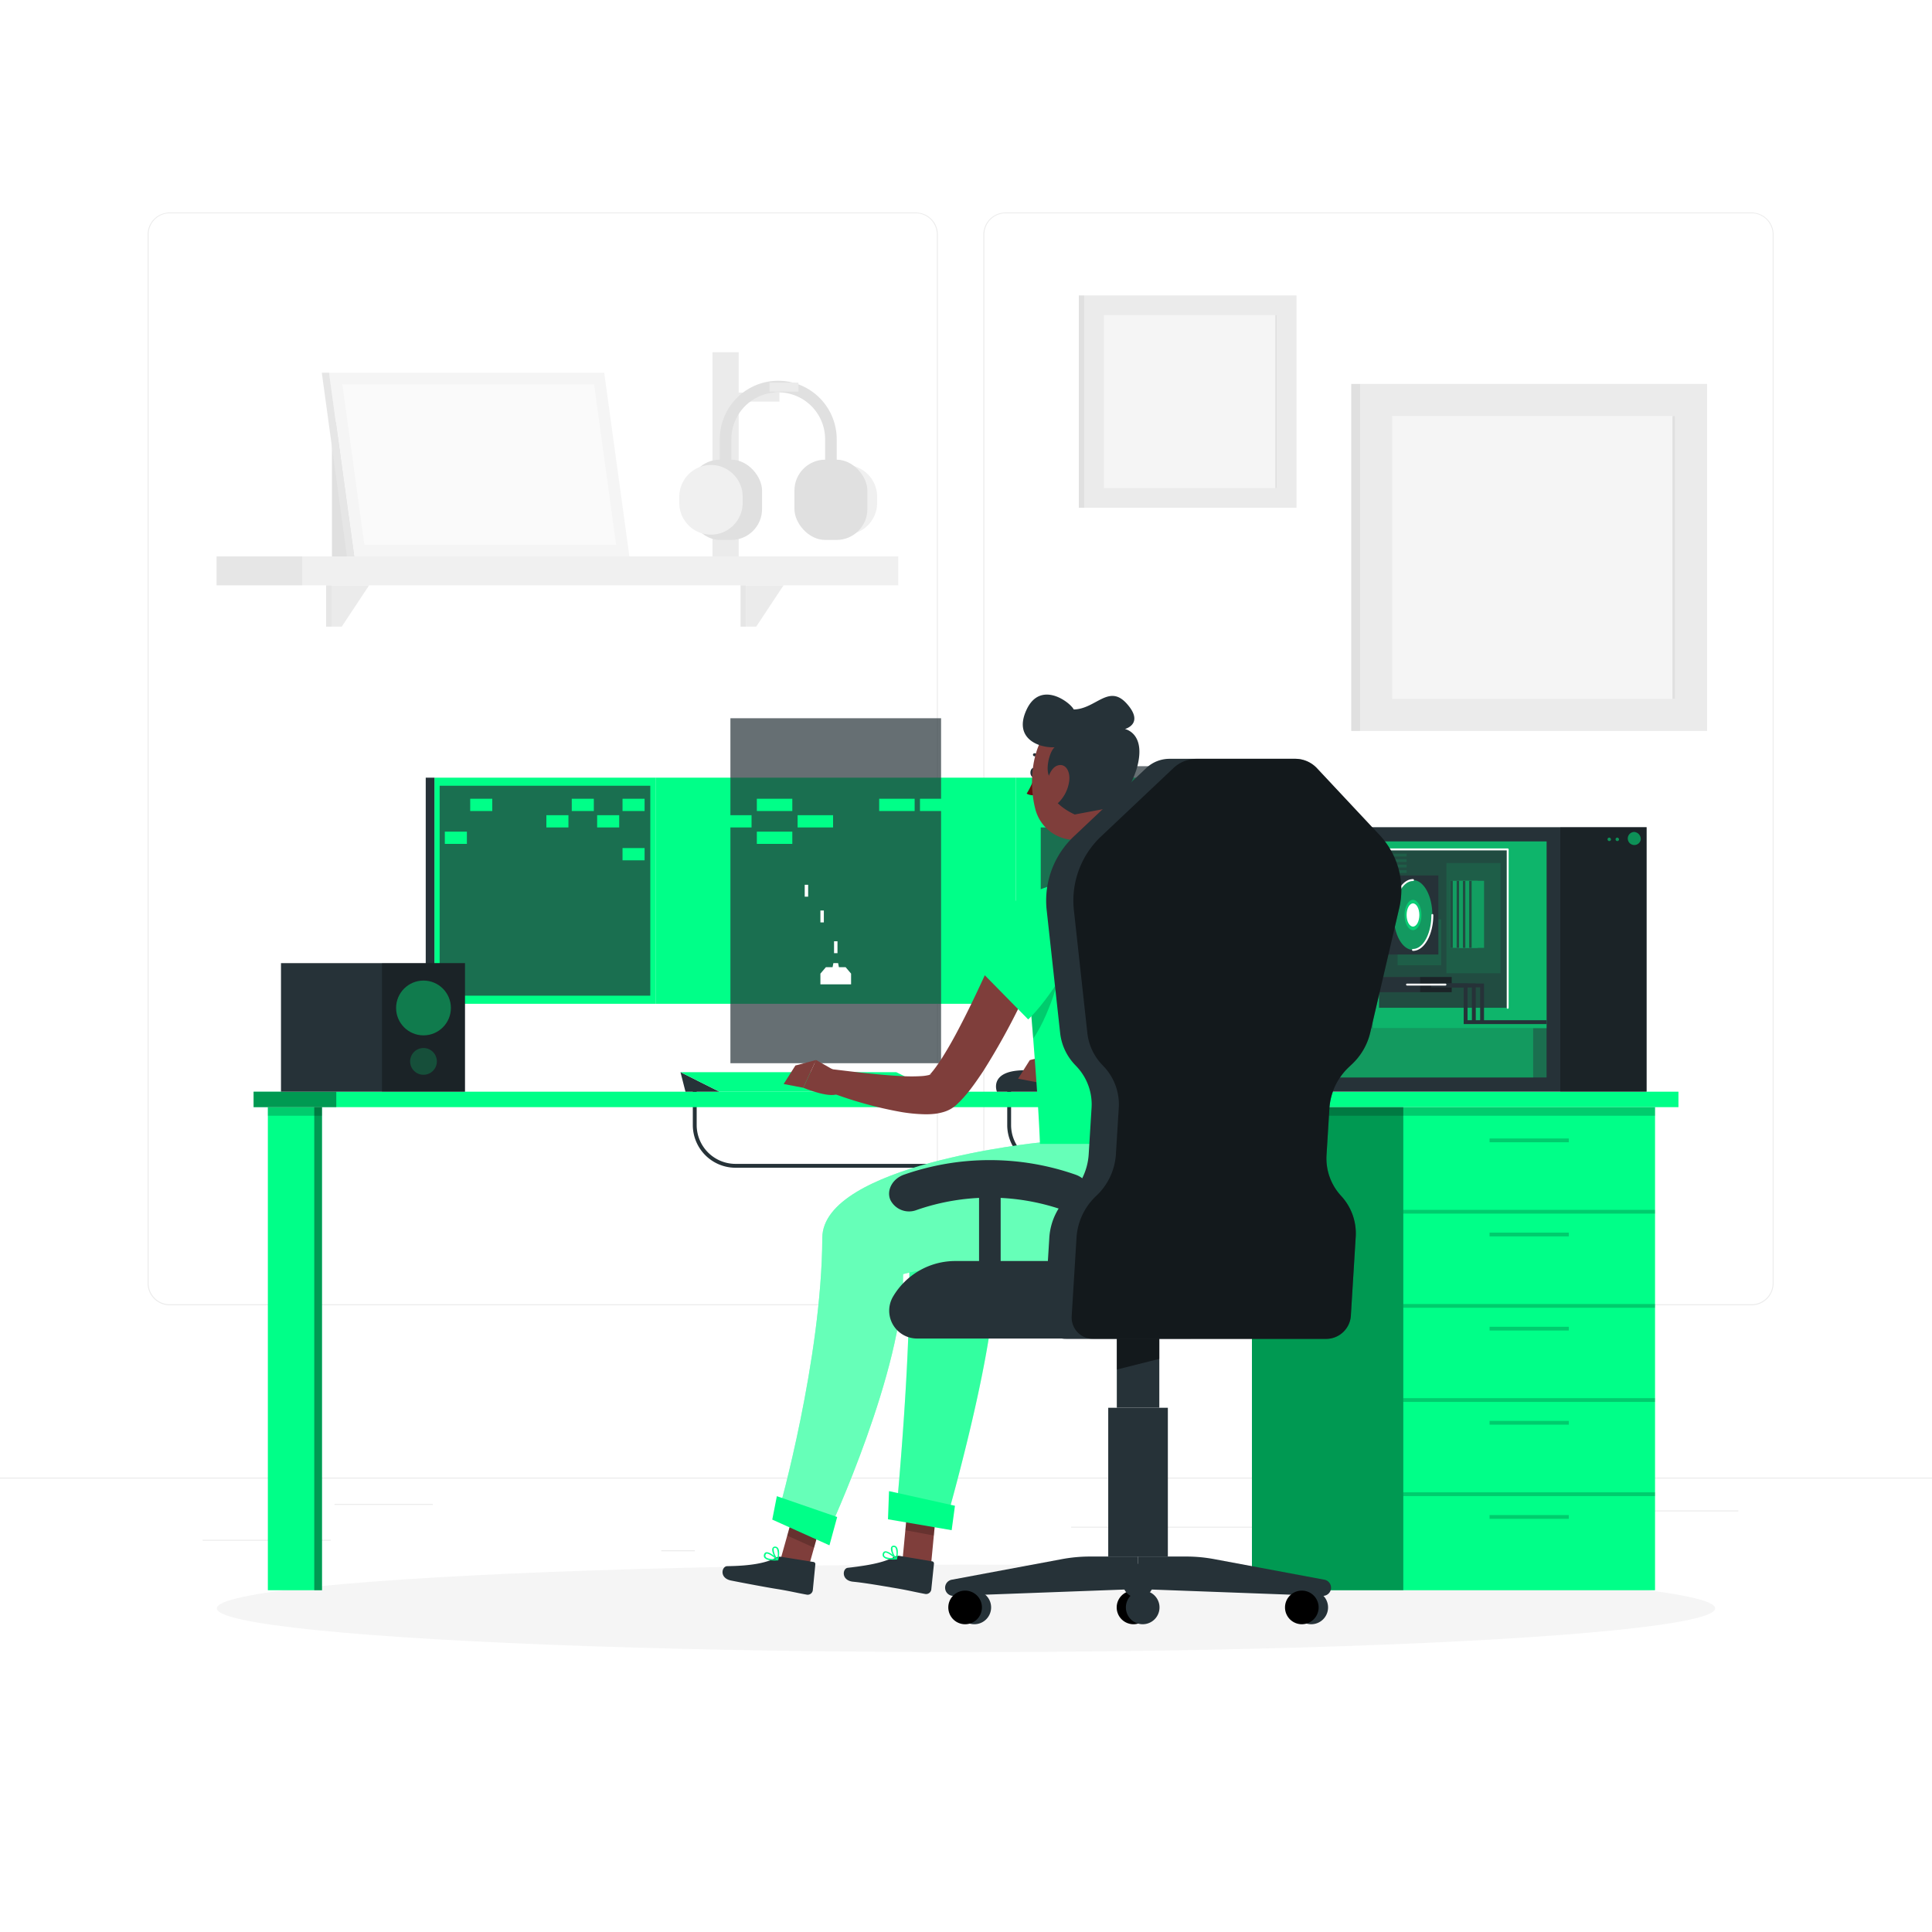 <svg class="animated" id="freepik_stories-gaming" xmlns="http://www.w3.org/2000/svg" viewBox="0 0 500 500" version="1.1" xmlns:xlink="http://www.w3.org/1999/xlink" xmlns:svgjs="http://svgjs.com/svgjs"><style>svg#freepik_stories-gaming:not(.animated) .animable {opacity: 0;}svg#freepik_stories-gaming.animated #freepik--background-complete--inject-75 {animation: 1s 1 forwards cubic-bezier(.36,-0.01,.5,1.38) fadeIn;animation-delay: 0s;}svg#freepik_stories-gaming.animated #freepik--Desk--inject-75 {animation: 1s 1 forwards cubic-bezier(.36,-0.01,.5,1.38) slideUp;animation-delay: 0s;}svg#freepik_stories-gaming.animated #freepik--Character--inject-75 {animation: 1s 1 forwards cubic-bezier(.36,-0.01,.5,1.38) slideUp;animation-delay: 0s;}            @keyframes fadeIn {                0% {                    opacity: 0;                }                100% {                    opacity: 1;                }            }                    @keyframes slideUp {                0% {                    opacity: 0;                    transform: translateY(30px);                }                100% {                    opacity: 1;                    transform: inherit;                }            }        </style><g id="freepik--background-complete--inject-75" style="transform-origin: 250px 228.23px 0px;" class="animable"><rect y="382.4" width="500" height="0.25" style="fill: rgb(235, 235, 235); transform-origin: 250px 382.525px 0px;" id="elqmkjrgfrk5" class="animable"></rect><rect x="52.46" y="398.49" width="33.12" height="0.25" style="fill: rgb(235, 235, 235); transform-origin: 69.02px 398.615px 0px;" id="eltliyyc1sopc" class="animable"></rect><rect x="171.14" y="401.21" width="8.69" height="0.25" style="fill: rgb(235, 235, 235); transform-origin: 175.485px 401.335px 0px;" id="el1xm3v16gi6c" class="animable"></rect><rect x="86.58" y="389.21" width="25.42" height="0.25" style="fill: rgb(235, 235, 235); transform-origin: 99.29px 389.335px 0px;" id="eliipn1jonxal" class="animable"></rect><rect x="422" y="390.89" width="27.9" height="0.25" style="fill: rgb(235, 235, 235); transform-origin: 435.95px 391.015px 0px;" id="elwq544ggll8" class="animable"></rect><rect x="391.47" y="390.89" width="21.63" height="0.25" style="fill: rgb(235, 235, 235); transform-origin: 402.285px 391.015px 0px;" id="elvidlahdofx" class="animable"></rect><rect x="277.21" y="395.11" width="51.45" height="0.25" style="fill: rgb(235, 235, 235); transform-origin: 302.935px 395.235px 0px;" id="elyx8aop81ufg" class="animable"></rect><path d="M237,337.8H43.91a5.71,5.71,0,0,1-5.7-5.71V60.66A5.71,5.71,0,0,1,43.91,55H237a5.71,5.71,0,0,1,5.71,5.71V332.09A5.71,5.71,0,0,1,237,337.8ZM43.91,55.2a5.46,5.46,0,0,0-5.45,5.46V332.09a5.46,5.46,0,0,0,5.45,5.46H237a5.47,5.47,0,0,0,5.46-5.46V60.66A5.47,5.47,0,0,0,237,55.2Z" style="fill: rgb(235, 235, 235); transform-origin: 140.46px 196.4px 0px;" id="elekjq62o2rhg" class="animable"></path><path d="M453.31,337.8H260.21a5.72,5.72,0,0,1-5.71-5.71V60.66A5.72,5.72,0,0,1,260.21,55h193.1A5.71,5.71,0,0,1,459,60.66V332.09A5.71,5.71,0,0,1,453.31,337.8ZM260.21,55.2a5.47,5.47,0,0,0-5.46,5.46V332.09a5.47,5.47,0,0,0,5.46,5.46h193.1a5.47,5.47,0,0,0,5.46-5.46V60.66a5.47,5.47,0,0,0-5.46-5.46Z" style="fill: rgb(235, 235, 235); transform-origin: 356.75px 196.4px 0px;" id="elpuc7h5obzz" class="animable"></path><rect x="351.99" y="99.36" width="89.81" height="89.81" style="fill: rgb(235, 235, 235); transform-origin: 396.895px 144.265px 0px;" id="el54hn96784cd" class="animable"></rect><g id="ela70h5p6luz"><rect x="349.7" y="99.36" width="2.29" height="89.81" style="fill: rgb(224, 224, 224); transform-origin: 350.845px 144.265px 0px; transform: rotate(180deg);" class="animable"></rect></g><rect x="360.29" y="107.66" width="73.21" height="73.21" style="fill: rgb(245, 245, 245); transform-origin: 396.895px 144.265px 0px;" id="elrdo2uob9thl" class="animable"></rect><rect x="432.83" y="107.66" width="0.67" height="73.21" style="fill: rgb(224, 224, 224); transform-origin: 433.165px 144.265px 0px;" id="elk40lxauyoh8" class="animable"></rect><g id="el3eoe7xtny6b"><rect x="78.3" y="144" width="154.16" height="7.48" style="fill: rgb(240, 240, 240); transform-origin: 155.38px 147.74px 0px; transform: rotate(180deg);" class="animable"></rect></g><rect x="56.05" y="144" width="22.24" height="7.48" style="fill: rgb(230, 230, 230); transform-origin: 67.17px 147.74px 0px;" id="eljy42mbo1etc" class="animable"></rect><polygon points="85.8 151.49 95.52 151.49 88.44 162.18 85.8 162.18 85.8 151.49" style="fill: rgb(235, 235, 235); transform-origin: 90.66px 156.835px 0px;" id="elynujmuquux" class="animable"></polygon><rect x="84.4" y="151.49" width="1.4" height="10.69" style="fill: rgb(230, 230, 230); transform-origin: 85.1px 156.835px 0px;" id="el44xr4urwpxi" class="animable"></rect><polygon points="193.06 151.49 202.78 151.49 195.7 162.18 193.06 162.18 193.06 151.49" style="fill: rgb(235, 235, 235); transform-origin: 197.92px 156.835px 0px;" id="el8fr2rjt775n" class="animable"></polygon><rect x="191.66" y="151.49" width="1.4" height="10.69" style="fill: rgb(230, 230, 230); transform-origin: 192.36px 156.835px 0px;" id="el9frp9820u37" class="animable"></rect><rect x="85.91" y="109.26" width="12.5" height="34.74" style="fill: rgb(224, 224, 224); transform-origin: 92.16px 126.63px 0px;" id="elq2fbhpove3k" class="animable"></rect><polygon points="91.68 144 162.89 144 156.37 96.45 85.16 96.45 91.68 144" style="fill: rgb(245, 245, 245); transform-origin: 124.025px 120.225px 0px;" id="elhem4ir6bp3j" class="animable"></polygon><polygon points="94.3 141 88.6 99.45 153.75 99.45 159.45 141 94.3 141" style="fill: rgb(250, 250, 250); transform-origin: 124.025px 120.225px 0px;" id="elwsa3w6g1qxo" class="animable"></polygon><polygon points="91.68 144 89.79 144 83.28 96.45 85.16 96.45 91.68 144" style="fill: rgb(230, 230, 230); transform-origin: 87.48px 120.225px 0px;" id="elicdwejtg6o8" class="animable"></polygon><rect x="184.39" y="91.15" width="6.78" height="52.85" style="fill: rgb(235, 235, 235); transform-origin: 187.78px 117.575px 0px;" id="eltfpxqjre0s" class="animable"></rect><rect x="187.78" y="101.6" width="13.94" height="2.33" style="fill: rgb(235, 235, 235); transform-origin: 194.75px 102.765px 0px;" id="elspa3mq5l0v8" class="animable"></rect><rect x="178.34" y="118.96" width="18.88" height="20.78" rx="7.99" style="fill: rgb(224, 224, 224); transform-origin: 187.78px 129.35px 0px;" id="elf00l98vgqvg" class="animable"></rect><path d="M184,138.37h0a8.22,8.22,0,0,1-8.2-8.19v-1.65a8.22,8.22,0,0,1,8.2-8.2h0a8.22,8.22,0,0,1,8.2,8.2v1.65A8.22,8.22,0,0,1,184,138.37Z" style="fill: rgb(240, 240, 240); transform-origin: 184px 129.35px 0px;" id="elvvixae277p" class="animable"></path><path d="M218.8,138.37h0a8.22,8.22,0,0,0,8.2-8.19v-1.65a8.22,8.22,0,0,0-8.2-8.2h0a8.22,8.22,0,0,0-8.19,8.2v1.65A8.21,8.21,0,0,0,218.8,138.37Z" style="fill: rgb(240, 240, 240); transform-origin: 218.805px 129.35px 0px;" id="el06tt3ukknhzw" class="animable"></path><g id="elkk0068a9r8a"><rect x="205.6" y="118.96" width="18.88" height="20.78" rx="7.99" style="fill: rgb(224, 224, 224); transform-origin: 215.04px 129.35px 0px; transform: rotate(180deg);" class="animable"></rect></g><path d="M216.54,120.48h-3v-6.81a12.13,12.13,0,1,0-24.26,0v6.81h-3v-6.81a15.13,15.13,0,1,1,30.26,0Z" style="fill: rgb(224, 224, 224); transform-origin: 201.41px 109.505px 0px;" id="el6zfre6lsdfa" class="animable"></path><g id="el51aevhj55q4"><rect x="199.15" y="99.02" width="7.48" height="2.33" style="fill: rgb(235, 235, 235); transform-origin: 202.89px 100.185px 0px; transform: rotate(90deg);" class="animable"></rect></g><rect x="280.6" y="76.46" width="54.94" height="54.94" style="fill: rgb(235, 235, 235); transform-origin: 308.07px 103.93px 0px;" id="elm8r2xe58bq" class="animable"></rect><g id="elcg1l7byotll"><rect x="279.2" y="76.46" width="1.4" height="54.94" style="fill: rgb(224, 224, 224); transform-origin: 279.9px 103.93px 0px; transform: rotate(180deg);" class="animable"></rect></g><rect x="285.68" y="81.54" width="44.79" height="44.79" style="fill: rgb(245, 245, 245); transform-origin: 308.075px 103.935px 0px;" id="el1m4pt9h94ha" class="animable"></rect><rect x="330.05" y="81.54" width="0.41" height="44.79" style="fill: rgb(224, 224, 224); transform-origin: 330.255px 103.935px 0px;" id="el4nqc60m5lp" class="animable"></rect></g><g id="freepik--Shadow--inject-75" style="transform-origin: 250px 416.24px 0px;" class="animable"><ellipse id="freepik--path--inject-75" cx="250" cy="416.24" rx="193.89" ry="11.32" style="fill: rgb(245, 245, 245); transform-origin: 250px 416.24px 0px;" class="animable"></ellipse></g><g id="freepik--Desk--inject-75" style="transform-origin: 250.005px 306.405px 0px;" class="animable"><path d="M335.94,284.08h-1V230.39a3.82,3.82,0,0,1,3.81-3.81v1a2.81,2.81,0,0,0-2.81,2.81Z" style="fill: rgb(38, 50, 56); transform-origin: 336.845px 255.33px 0px;" id="elb7t4mqlbyus" class="animable"></path><path d="M335,302.21H190.3a11.06,11.06,0,0,1-11-11v-10h1v10a10.06,10.06,0,0,0,10,10H335Z" style="fill: rgb(38, 50, 56); transform-origin: 257.15px 291.71px 0px;" id="el3t6es6abbrs" class="animable"></path><path d="M271.67,302.21a11.06,11.06,0,0,1-11-11v-10h1v10a10.06,10.06,0,0,0,10,10Z" style="fill: rgb(38, 50, 56); transform-origin: 266.17px 291.71px 0px;" id="elhfu8c0v67k8" class="animable"></path><rect x="329.67" y="257.28" width="9.08" height="1" style="fill: rgb(38, 50, 56); transform-origin: 334.21px 257.78px 0px;" id="el32updaqtti9" class="animable"></rect><rect x="329.67" y="253.03" width="9.08" height="1" style="fill: rgb(38, 50, 56); transform-origin: 334.21px 253.53px 0px;" id="ell727ecijod" class="animable"></rect><rect x="329.67" y="248.77" width="9.08" height="1" style="fill: rgb(38, 50, 56); transform-origin: 334.21px 249.27px 0px;" id="el5g23tp9t9he" class="animable"></rect><rect x="65.63" y="282.53" width="368.75" height="4" style="fill: rgb(0, 255, 136); transform-origin: 250.005px 284.53px 0px;" id="elim4wb10pnip" class="animable"></rect><rect x="69.32" y="286.53" width="14.01" height="125.02" style="fill: rgb(0, 255, 136); transform-origin: 76.325px 349.04px 0px;" id="el4p7uttlkm6p" class="animable"></rect><g id="elctq58e6axl"><rect x="81.33" y="286.53" width="2" height="125.02" style="opacity: 0.4; transform-origin: 82.33px 349.04px 0px;" class="animable"></rect></g><g id="elmfresttld5b"><rect x="69.32" y="286.53" width="14.01" height="2.22" style="opacity: 0.2; transform-origin: 76.325px 287.64px 0px;" class="animable"></rect></g><g id="ely0ig2fes92k"><rect x="65.63" y="282.53" width="21.4" height="4" style="opacity: 0.4; transform-origin: 76.33px 284.53px 0px;" class="animable"></rect></g><rect x="324" y="286.53" width="104.32" height="125.02" style="fill: rgb(0, 255, 136); transform-origin: 376.16px 349.04px 0px;" id="elp58vcch8v9n" class="animable"></rect><g id="elocy3fxi5i6"><rect x="363.17" y="386.21" width="65.15" height="0.97" style="opacity: 0.2; transform-origin: 395.745px 386.695px 0px;" class="animable"></rect></g><g id="elknfilj0udx"><rect x="363.17" y="361.84" width="65.15" height="0.97" style="opacity: 0.2; transform-origin: 395.745px 362.325px 0px;" class="animable"></rect></g><g id="elvrlsz6gjmzq"><rect x="363.17" y="337.48" width="65.15" height="0.97" style="opacity: 0.2; transform-origin: 395.745px 337.965px 0px;" class="animable"></rect></g><g id="elrrvvm82o6fd"><rect x="363.17" y="313.11" width="65.15" height="0.97" style="opacity: 0.2; transform-origin: 395.745px 313.595px 0px;" class="animable"></rect></g><g id="el76w1yo6u9c7"><rect x="385.5" y="367.73" width="20.5" height="0.97" style="opacity: 0.2; transform-origin: 395.75px 368.215px 0px;" class="animable"></rect></g><g id="elpbcohb2qc4a"><rect x="385.5" y="343.37" width="20.5" height="0.97" style="opacity: 0.2; transform-origin: 395.75px 343.855px 0px;" class="animable"></rect></g><g id="el69xbv9bcy3g"><rect x="385.5" y="392.1" width="20.5" height="0.97" style="opacity: 0.2; transform-origin: 395.75px 392.585px 0px;" class="animable"></rect></g><g id="el6t5tkuynk97"><rect x="385.5" y="319" width="20.5" height="0.97" style="opacity: 0.2; transform-origin: 395.75px 319.485px 0px;" class="animable"></rect></g><g id="eldcuysptx2rw"><rect x="385.5" y="294.64" width="20.5" height="0.97" style="opacity: 0.2; transform-origin: 395.75px 295.125px 0px;" class="animable"></rect></g><g id="el2wovza4ch9b"><rect x="324" y="286.53" width="39.17" height="125.02" style="opacity: 0.4; transform-origin: 343.585px 349.04px 0px;" class="animable"></rect></g><g id="el51pjkl6m6dk"><rect x="324" y="286.53" width="104.32" height="2.22" style="opacity: 0.2; transform-origin: 376.16px 287.64px 0px;" class="animable"></rect></g><rect x="337.58" y="214.08" width="88.56" height="68.44" style="fill: rgb(38, 50, 56); transform-origin: 381.86px 248.3px 0px;" id="elt9js1wudg5" class="animable"></rect><g id="elzodnwqmdh5q"><rect x="403.8" y="214.08" width="22.33" height="68.44" style="opacity: 0.3; transform-origin: 414.965px 248.3px 0px; transform: rotate(180deg);" class="animable"></rect></g><g id="elxe6e1r72ng"><rect x="341.14" y="217.76" width="59.11" height="48.33" style="fill: rgb(0, 255, 136); opacity: 0.4; transform-origin: 370.695px 241.925px 0px;" class="animable"></rect></g><g id="elakwgt0ks8ps"><rect x="355.25" y="217.76" width="45" height="48.33" style="fill: rgb(0, 255, 136); opacity: 0.4; transform-origin: 377.75px 241.925px 0px;" class="animable"></rect></g><g id="elh6pr02kapj"><rect x="356.89" y="219.83" width="33.31" height="40.98" style="fill: rgb(38, 50, 56); opacity: 0.8; transform-origin: 373.545px 240.32px 0px;" class="animable"></rect></g><g id="el3h7lni95478"><rect x="374.34" y="223.36" width="14.01" height="28.52" style="fill: rgb(0, 255, 136); opacity: 0.1; transform-origin: 381.345px 237.62px 0px;" class="animable"></rect></g><g id="elnbfzbukzjc9"><rect x="361.69" y="237.92" width="11.28" height="11.9" style="fill: rgb(0, 255, 136); opacity: 0.1; transform-origin: 367.33px 243.87px 0px;" class="animable"></rect></g><g id="eloz07jku27ah"><rect x="358.39" y="220.94" width="5.64" height="0.72" style="fill: rgb(0, 255, 136); opacity: 0.1; transform-origin: 361.21px 221.3px 0px;" class="animable"></rect></g><g id="elgmxp9v9fko"><rect x="358.39" y="222.36" width="5.64" height="0.73" style="fill: rgb(0, 255, 136); opacity: 0.1; transform-origin: 361.21px 222.725px 0px;" class="animable"></rect></g><g id="elmh3rdnt2ud"><rect x="358.39" y="223.77" width="5.64" height="0.73" style="fill: rgb(0, 255, 136); opacity: 0.1; transform-origin: 361.21px 224.135px 0px;" class="animable"></rect></g><g id="el6zpnjj95ioa"><rect x="358.39" y="225.19" width="5.64" height="0.73" style="fill: rgb(0, 255, 136); opacity: 0.1; transform-origin: 361.21px 225.555px 0px;" class="animable"></rect></g><path d="M390.19,261.06a.26.26,0,0,1-.25-.25V220.08H356.88a.25.25,0,0,1,0-.5h33.31a.25.25,0,0,1,.25.25v41A.25.25,0,0,1,390.19,261.06Z" style="fill: rgb(255, 255, 255); transform-origin: 373.535px 240.32px 0px;" id="elzwbg30867ri" class="animable"></path><g id="els3bwbg8le6a"><g style="opacity: 0.4; transform-origin: 379.71px 236.63px 0px;" class="animable"><rect x="375.35" y="227.95" width="3.84" height="17.36" style="fill: rgb(0, 255, 136); transform-origin: 377.27px 236.63px 0px;" id="elyjy4ptwuij" class="animable"></rect><rect x="375.35" y="227.95" width="0.63" height="17.36" style="fill: rgb(38, 50, 56); transform-origin: 375.665px 236.63px 0px;" id="elb9nmwselc7c" class="animable"></rect><rect x="376.98" y="227.95" width="3.84" height="17.36" style="fill: rgb(0, 255, 136); transform-origin: 378.9px 236.63px 0px;" id="elcbikcfcd896" class="animable"></rect><rect x="376.98" y="227.95" width="0.63" height="17.36" style="fill: rgb(38, 50, 56); transform-origin: 377.295px 236.63px 0px;" id="elsc44anf5o2m" class="animable"></rect><rect x="378.6" y="227.95" width="3.84" height="17.36" style="fill: rgb(0, 255, 136); transform-origin: 380.52px 236.63px 0px;" id="elpn3hz1llfzi" class="animable"></rect><rect x="378.6" y="227.95" width="0.63" height="17.36" style="fill: rgb(38, 50, 56); transform-origin: 378.915px 236.63px 0px;" id="ely6t9ot1vi5f" class="animable"></rect><rect x="380.23" y="227.95" width="3.84" height="17.36" style="fill: rgb(0, 255, 136); transform-origin: 382.15px 236.63px 0px;" id="elys4iry9wqih" class="animable"></rect><rect x="380.23" y="227.95" width="0.63" height="17.36" style="fill: rgb(38, 50, 56); transform-origin: 380.545px 236.63px 0px;" id="el5d3zps1rsot" class="animable"></rect></g></g><g id="elpsbymyuwru"><rect x="341.14" y="266.08" width="59.11" height="12.77" style="fill: rgb(0, 255, 136); opacity: 0.3; transform-origin: 370.695px 272.465px 0px;" class="animable"></rect></g><g id="elw2359h1it7l"><rect x="341.14" y="266.08" width="55.64" height="12.77" style="fill: rgb(0, 255, 136); opacity: 0.3; transform-origin: 368.96px 272.465px 0px;" class="animable"></rect></g><rect x="348.44" y="252.85" width="27.25" height="3.92" style="fill: rgb(38, 50, 56); transform-origin: 362.065px 254.81px 0px;" id="elklhi6663009" class="animable"></rect><rect x="348.44" y="226.57" width="23.81" height="20.46" style="fill: rgb(38, 50, 56); transform-origin: 360.345px 236.8px 0px;" id="el66jxqswh483" class="animable"></rect><g id="el9rhbazprdf5"><rect x="367.53" y="252.85" width="8.17" height="3.92" style="opacity: 0.3; transform-origin: 371.615px 254.81px 0px;" class="animable"></rect></g><g id="eldt3gn3w3bit"><ellipse cx="365.68" cy="236.8" rx="5.01" ry="9.04" style="fill: rgb(0, 255, 136); opacity: 0.5; transform-origin: 365.68px 236.8px 0px;" class="animable"></ellipse></g><g id="elwmj10t4i1ac"><path d="M367.86,236.8c0,2.17-1,3.93-2.18,3.93s-2.18-1.76-2.18-3.93,1-3.93,2.18-3.93S367.86,234.63,367.86,236.8Z" style="fill: rgb(0, 255, 136); opacity: 0.5; transform-origin: 365.68px 236.8px 0px;" class="animable"></path></g><path d="M367.33,236.8c0,1.64-.74,3-1.65,3s-1.65-1.34-1.65-3,.74-3,1.65-3S367.33,235.15,367.33,236.8Z" style="fill: rgb(255, 255, 255); transform-origin: 365.68px 236.8px 0px;" id="elnyqdcgzdbs" class="animable"></path><path d="M365.68,246.09a.25.25,0,0,1,0-.5c2.62,0,4.76-3.94,4.76-8.79a.25.25,0,0,1,.5,0C370.94,241.92,368.58,246.09,365.68,246.09Z" style="fill: rgb(255, 255, 255); transform-origin: 368.185px 241.32px 0px;" id="el62vtc0hxljf" class="animable"></path><path d="M360.66,237.05a.25.25,0,0,1-.25-.25c0-5.12,2.37-9.29,5.27-9.29a.25.25,0,1,1,0,.5c-2.63,0-4.77,3.94-4.77,8.79A.25.25,0,0,1,360.66,237.05Z" style="fill: rgb(255, 255, 255); transform-origin: 363.17px 232.28px 0px;" id="elb2itmqotrm8" class="animable"></path><polygon points="400.25 265.03 378.8 265.03 378.8 255.53 370.36 255.53 370.36 254.53 379.8 254.53 379.8 264.03 400.25 264.03 400.25 265.03" style="fill: rgb(38, 50, 56); transform-origin: 385.305px 259.78px 0px;" id="el9fbuhsh9j6v" class="animable"></polygon><polygon points="381.93 264.53 380.93 264.53 380.93 255.53 372.48 255.53 372.48 254.53 381.93 254.53 381.93 264.53" style="fill: rgb(38, 50, 56); transform-origin: 377.205px 259.53px 0px;" id="elgj3of997gs6" class="animable"></polygon><polygon points="384.06 264.53 383.06 264.53 383.06 255.53 374.61 255.53 374.61 254.53 384.06 254.53 384.06 264.53" style="fill: rgb(38, 50, 56); transform-origin: 379.335px 259.53px 0px;" id="elw93vmkkoum" class="animable"></polygon><g id="elzihnzstr13"><path d="M424.62,217.31a1.69,1.69,0,1,1-1.66-2A1.85,1.85,0,0,1,424.62,217.31Z" style="fill: rgb(0, 255, 136); opacity: 0.5; transform-origin: 422.948px 217px 0px;" class="animable"></path></g><g id="el3zx1m68ow1f"><path d="M419,217.31a.45.45,0,1,1-.45-.54A.5.5,0,0,1,419,217.31Z" style="fill: rgb(0, 255, 136); opacity: 0.5; transform-origin: 418.555px 217.22px 0px;" class="animable"></path></g><g id="el6x2164xegy8"><path d="M416.92,217.31a.45.45,0,1,1-.45-.54A.5.5,0,0,1,416.92,217.31Z" style="fill: rgb(0, 255, 136); opacity: 0.5; transform-origin: 416.475px 217.22px 0px;" class="animable"></path></g><path d="M374.08,255.06h-9.94a.25.25,0,0,1-.25-.25.25.25,0,0,1,.25-.25h9.94a.25.25,0,0,1,.25.25A.25.25,0,0,1,374.08,255.06Z" style="fill: rgb(255, 255, 255); transform-origin: 369.11px 254.81px 0px;" id="elu9d2ocflwcd" class="animable"></path><rect x="169.65" y="201.26" width="93.28" height="58.52" style="fill: rgb(0, 255, 136); transform-origin: 216.29px 230.52px 0px;" id="elhsbppepx1dp" class="animable"></rect><g id="el0rqn24ex1w6d"><rect x="189.03" y="185.88" width="54.52" height="89.28" style="fill: rgb(38, 50, 56); opacity: 0.7; transform-origin: 216.29px 230.52px 0px; transform: rotate(90deg);" class="animable"></rect></g><rect x="112.43" y="201.26" width="57.22" height="58.52" style="fill: rgb(0, 255, 136); transform-origin: 141.04px 230.52px 0px;" id="eln637jaxuq7f" class="animable"></rect><g id="eldxlroetj2i"><rect x="110.18" y="201.26" width="2.25" height="58.52" style="fill: rgb(38, 50, 56); transform-origin: 111.305px 230.52px 0px; transform: rotate(180deg);" class="animable"></rect></g><g id="el3i4gn6xdhum"><rect x="113.78" y="203.35" width="54.52" height="54.33" style="fill: rgb(38, 50, 56); opacity: 0.7; transform-origin: 141.04px 230.515px 0px; transform: rotate(90deg);" class="animable"></rect></g><rect x="262.93" y="201.26" width="67.33" height="58.52" style="fill: rgb(0, 255, 136); transform-origin: 296.595px 230.52px 0px;" id="eld9und31bkt" class="animable"></rect><g id="elly59iuv9iv"><rect x="269.34" y="198.29" width="54.52" height="64.45" style="fill: rgb(38, 50, 56); opacity: 0.7; transform-origin: 296.6px 230.515px 0px; transform: rotate(90deg);" class="animable"></rect></g><polygon points="218.85 250.31 217.11 250.31 216.9 249.25 215.68 249.25 215.47 250.31 213.74 250.31 212.32 251.97 212.32 254.75 220.26 254.75 220.26 251.97 218.85 250.31" style="fill: rgb(255, 255, 255); transform-origin: 216.29px 252px 0px;" id="el4e9ahcyyjja" class="animable"></polygon><rect x="215.85" y="243.6" width="0.89" height="3.08" style="fill: rgb(255, 255, 255); transform-origin: 216.295px 245.14px 0px;" id="els2oq6d95d3l" class="animable"></rect><rect x="212.32" y="235.64" width="0.89" height="3.08" style="fill: rgb(255, 255, 255); transform-origin: 212.765px 237.18px 0px;" id="elencxyafszxf" class="animable"></rect><rect x="208.26" y="228.98" width="0.89" height="3.08" style="fill: rgb(255, 255, 255); transform-origin: 208.705px 230.52px 0px;" id="elrf8vr3zemva" class="animable"></rect><rect x="174.76" y="206.72" width="9.18" height="3.17" style="fill: rgb(0, 255, 136); transform-origin: 179.35px 208.305px 0px;" id="elvgkeg5045i" class="animable"></rect><rect x="195.87" y="206.72" width="9.18" height="3.17" style="fill: rgb(0, 255, 136); transform-origin: 200.46px 208.305px 0px;" id="elitccf17tjt" class="animable"></rect><rect x="227.53" y="206.72" width="9.18" height="3.17" style="fill: rgb(0, 255, 136); transform-origin: 232.12px 208.305px 0px;" id="elvdd9ctu21gg" class="animable"></rect><rect x="238.09" y="206.72" width="9.18" height="3.17" style="fill: rgb(0, 255, 136); transform-origin: 242.68px 208.305px 0px;" id="elyze0swiagqd" class="animable"></rect><rect x="248.64" y="206.72" width="9.18" height="3.17" style="fill: rgb(0, 255, 136); transform-origin: 253.23px 208.305px 0px;" id="elh3y8w7ymdj4" class="animable"></rect><rect x="185.32" y="210.97" width="9.18" height="3.17" style="fill: rgb(0, 255, 136); transform-origin: 189.91px 212.555px 0px;" id="elum1932sjd2h" class="animable"></rect><rect x="206.42" y="210.97" width="9.18" height="3.17" style="fill: rgb(0, 255, 136); transform-origin: 211.01px 212.555px 0px;" id="ellencih6ncrf" class="animable"></rect><rect x="195.87" y="215.23" width="9.18" height="3.17" style="fill: rgb(0, 255, 136); transform-origin: 200.46px 216.815px 0px;" id="elmyc5oe3pjr" class="animable"></rect><rect x="248.64" y="215.23" width="9.18" height="3.17" style="fill: rgb(0, 255, 136); transform-origin: 253.23px 216.815px 0px;" id="elytffd345c5" class="animable"></rect><rect x="174.76" y="219.48" width="9.18" height="3.17" style="fill: rgb(0, 255, 136); transform-origin: 179.35px 221.065px 0px;" id="ela5b4cvn7x7r" class="animable"></rect><g id="el8h2cfegnq9w"><rect x="320.6" y="219.48" width="6.8" height="3.17" style="fill: rgb(0, 255, 136); transform-origin: 324px 221.065px 0px; transform: rotate(180deg);" class="animable"></rect></g><g id="elkmg5ew82byn"><rect x="304.97" y="219.48" width="6.8" height="3.17" style="fill: rgb(0, 255, 136); transform-origin: 308.37px 221.065px 0px; transform: rotate(180deg);" class="animable"></rect></g><g id="elvkd6lzitr78"><rect x="312.79" y="215.23" width="6.8" height="3.17" style="fill: rgb(0, 255, 136); transform-origin: 316.19px 216.815px 0px; transform: rotate(180deg);" class="animable"></rect></g><g id="elj2mwgvjr7mi"><rect x="304.97" y="210.97" width="6.8" height="3.17" style="fill: rgb(0, 255, 136); transform-origin: 308.37px 212.555px 0px; transform: rotate(180deg);" class="animable"></rect></g><g id="eluju6cfc98oe"><rect x="265.89" y="210.97" width="6.8" height="3.17" style="fill: rgb(0, 255, 136); transform-origin: 269.29px 212.555px 0px; transform: rotate(180deg);" class="animable"></rect></g><g id="elaiy13r1ikxa"><rect x="320.6" y="206.72" width="6.8" height="3.17" style="fill: rgb(0, 255, 136); transform-origin: 324px 208.305px 0px; transform: rotate(180deg);" class="animable"></rect></g><g id="elu9lx5i5nm2m"><rect x="161.11" y="206.72" width="5.71" height="3.17" style="fill: rgb(0, 255, 136); transform-origin: 163.965px 208.305px 0px; transform: rotate(180deg);" class="animable"></rect></g><g id="elcxz7k32r0m"><rect x="147.97" y="206.72" width="5.71" height="3.17" style="fill: rgb(0, 255, 136); transform-origin: 150.825px 208.305px 0px; transform: rotate(180deg);" class="animable"></rect></g><g id="elpyc7bam2nho"><rect x="121.69" y="206.72" width="5.71" height="3.17" style="fill: rgb(0, 255, 136); transform-origin: 124.545px 208.305px 0px; transform: rotate(180deg);" class="animable"></rect></g><g id="elqq1z0ddbq57"><rect x="154.54" y="210.97" width="5.71" height="3.17" style="fill: rgb(0, 255, 136); transform-origin: 157.395px 212.555px 0px; transform: rotate(180deg);" class="animable"></rect></g><g id="elpuimsrqgxco"><rect x="141.4" y="210.97" width="5.71" height="3.17" style="fill: rgb(0, 255, 136); transform-origin: 144.255px 212.555px 0px; transform: rotate(180deg);" class="animable"></rect></g><g id="elq5mm3q1j0cl"><rect x="115.12" y="215.23" width="5.71" height="3.17" style="fill: rgb(0, 255, 136); transform-origin: 117.975px 216.815px 0px; transform: rotate(180deg);" class="animable"></rect></g><g id="el74ycqik7ncm"><rect x="161.11" y="219.48" width="5.71" height="3.17" style="fill: rgb(0, 255, 136); transform-origin: 163.965px 221.065px 0px; transform: rotate(180deg);" class="animable"></rect></g><rect x="72.72" y="249.26" width="47.61" height="33.27" style="fill: rgb(38, 50, 56); transform-origin: 96.525px 265.895px 0px;" id="elywwypnav9d" class="animable"></rect><g id="el4iovq7r428f"><rect x="98.86" y="249.26" width="21.47" height="33.27" style="opacity: 0.3; transform-origin: 109.595px 265.895px 0px; transform: rotate(180deg);" class="animable"></rect></g><g id="eloky99qwps6"><circle cx="109.6" cy="260.86" r="7.09" style="fill: rgb(0, 255, 136); opacity: 0.4; transform-origin: 109.6px 260.86px 0px;" class="animable"></circle></g><g id="el3pf7evgtpyd"><path d="M113.06,274.69a3.46,3.46,0,1,1-3.46-3.46A3.46,3.46,0,0,1,113.06,274.69Z" style="fill: rgb(0, 255, 136); opacity: 0.2; transform-origin: 109.6px 274.69px 0px;" class="animable"></path></g><polygon points="177.4 282.53 176.11 277.48 186.2 282.53 177.4 282.53" style="fill: rgb(38, 50, 56); transform-origin: 181.155px 280.005px 0px;" id="elwbp7an9umu9" class="animable"></polygon><polygon points="231.95 277.48 176.11 277.48 186.2 282.53 242.03 282.53 231.95 277.48" style="fill: rgb(0, 255, 136); transform-origin: 209.07px 280.005px 0px;" id="elka5ln9z0jpo" class="animable"></polygon><path d="M258,282.53s-2.16-5.31,6.64-5.54a23.08,23.08,0,0,1,15,5.54Z" style="fill: rgb(38, 50, 56); transform-origin: 268.703px 279.76px 0px;" id="el4ts678p4opx" class="animable"></path></g><g id="freepik--Character--inject-75" style="transform-origin: 274.832px 300.055px 0px;" class="animable"><polygon points="240.85 406.05 233.56 403.87 235.26 386 242.55 388.18 240.85 406.05" style="fill: rgb(127, 62, 59); transform-origin: 238.055px 396.025px 0px;" id="eladkevyucjsp" class="animable"></polygon><path d="M232.81,402.66l8.42,1.41a.55.55,0,0,1,.48.6l-.7,6.74a1.36,1.36,0,0,1-1.54,1.11c-2.92-.54-4.3-.94-8-1.56-2.28-.38-7.49-1.31-10.66-1.61s-2.79-3.44-1.42-3.6c6.16-.69,9.66-1.53,12.05-2.84A2.15,2.15,0,0,1,232.81,402.66Z" style="fill: rgb(38, 50, 56); transform-origin: 230.044px 407.586px 0px;" id="elru95kdirrea" class="animable"></path><g id="elf1su1wa3iph"><polygon points="242.55 388.18 235.26 386.01 234.31 396.02 241.68 397.39 242.55 388.18" style="opacity: 0.2; transform-origin: 238.43px 391.7px 0px;" class="animable"></polygon></g><path d="M284,295.68s-50.13,4.23-48.9,26c1.35,23.84-3.22,70.5-3.22,70.5l12.73,2.39S259,345,257.27,327.78c14.13,0,46.48,1.24,51.18-11.51a56.67,56.67,0,0,0,3.35-20.2Z" style="fill: rgb(0, 255, 136); transform-origin: 271.844px 345.125px 0px;" id="el6z2zrhr693b" class="animable"></path><g id="elzmffwsz9dc"><path d="M284,295.68s-50.13,4.23-48.9,26c1.35,23.84-3.22,70.5-3.22,70.5l12.73,2.39S259,345,257.27,327.78c14.13,0,46.48,1.24,51.18-11.51a56.67,56.67,0,0,0,3.35-20.2Z" style="fill: rgb(255, 255, 255); opacity: 0.2; transform-origin: 271.844px 345.125px 0px;" class="animable"></path></g><polygon points="246.29 396.01 229.81 393.19 230.08 385.9 247.14 389.69 246.29 396.01" style="fill: rgb(0, 255, 136); transform-origin: 238.475px 390.955px 0px;" id="el3rltsjsb8h6" class="animable"></polygon><path d="M229.93,403.53a9.6,9.6,0,0,0,2,.06.16.16,0,0,0,.15-.11.19.19,0,0,0,0-.19c-.21-.21-2.1-2-3.07-1.8a.63.63,0,0,0-.49.42,1,1,0,0,0,.06,1A2.09,2.09,0,0,0,229.93,403.53Zm1.61-.27c-1.39,0-2.37-.16-2.66-.57a.63.63,0,0,1,0-.64.32.32,0,0,1,.23-.22C229.62,401.72,230.76,402.56,231.54,403.26Z" style="fill: rgb(0, 255, 136); transform-origin: 230.26px 402.546px 0px;" id="elbi6qbo6vxx" class="animable"></path><path d="M231.94,403.59s.05,0,.08,0a.2.2,0,0,0,.12-.13c0-.09.55-2.22-.09-3.07a.85.85,0,0,0-.7-.37.67.67,0,0,0-.72.42c-.31.79.55,2.54,1.22,3.11A.13.13,0,0,0,231.94,403.59Zm-.52-3.21a.53.53,0,0,1,.35.22,3.92,3.92,0,0,1,.09,2.46,3.59,3.59,0,0,1-.9-2.49c0-.1.11-.21.37-.2Z" style="fill: rgb(0, 255, 136); transform-origin: 231.462px 401.802px 0px;" id="eluz6ptl506k" class="animable"></path><polygon points="208.35 408.83 201.41 405.71 206.21 388.59 213.15 391.71 208.35 408.83" style="fill: rgb(127, 62, 59); transform-origin: 207.28px 398.71px 0px;" id="el322n12lbt4x" class="animable"></polygon><path d="M202.1,402.89l8.44,1.35a.55.55,0,0,1,.47.6l-.66,6.74a1.34,1.34,0,0,1-1.53,1.12c-2.92-.52-4.3-.92-8-1.51-2.28-.36-8.49-1.52-11.62-2.15s-2.43-3.7-1-3.72c6.19-.07,10.2-.85,12.58-2.18A2.09,2.09,0,0,1,202.1,402.89Z" style="fill: rgb(38, 50, 56); transform-origin: 199.001px 407.793px 0px;" id="eltq4svlf8zk" class="animable"></path><g id="elx2jlj209vh"><polygon points="213.15 391.71 206.21 388.59 203.74 397.42 210.68 400.54 213.15 391.71" style="opacity: 0.2; transform-origin: 208.445px 394.565px 0px;" class="animable"></polygon></g><path d="M269.08,295.68c-.33,0-56.2,5.75-56.27,24.7-.12,31.34-11.22,70.58-11.22,70.58l12.92,5.21s19.5-42,19.21-66.43c15.37-4.41,55.13,3,59.83-9.74,3.85-10.42,1.77-24.32,1.77-24.32Z" style="fill: rgb(0, 255, 136); transform-origin: 248.736px 345.925px 0px;" id="elrq4wg0u2b7" class="animable"></path><g id="el8iixu8vjyy5"><path d="M269.08,295.68c-.33,0-56.2,5.75-56.27,24.7-.12,31.34-11.22,70.58-11.22,70.58l12.92,5.21s19.5-42,19.21-66.43c15.37-4.41,55.13,3,59.83-9.74,3.85-10.42,1.77-24.32,1.77-24.32Z" style="fill: rgb(255, 255, 255); opacity: 0.4; transform-origin: 248.736px 345.925px 0px;" class="animable"></path></g><polygon points="214.66 399.93 199.86 393.27 201.05 387.21 216.66 392.6 214.66 399.93" style="fill: rgb(0, 255, 136); transform-origin: 208.26px 393.57px 0px;" id="elqez2g1novnm" class="animable"></polygon><path d="M199.23,403.77a9.46,9.46,0,0,0,2,.05.18.18,0,0,0,.16-.12.17.17,0,0,0-.05-.18c-.21-.21-2.1-2-3.08-1.79a.67.67,0,0,0-.48.43,1,1,0,0,0,.06,1A2.09,2.09,0,0,0,199.23,403.77Zm1.6-.28c-1.38.05-2.36-.15-2.66-.55a.64.64,0,0,1,0-.65.3.3,0,0,1,.23-.21C198.9,402,200.05,402.8,200.83,403.49Z" style="fill: rgb(0, 255, 136); transform-origin: 199.536px 402.782px 0px;" id="ellfu5b3mxzn" class="animable"></path><path d="M201.23,403.82h.09a.15.15,0,0,0,.11-.12c0-.09.54-2.23-.1-3.08a.87.87,0,0,0-.7-.36.68.68,0,0,0-.72.43c-.31.79.56,2.53,1.24,3.1A.2.2,0,0,0,201.23,403.82Zm-.54-3.21a.52.52,0,0,1,.36.21,4,4,0,0,1,.11,2.47,3.57,3.57,0,0,1-.92-2.49c0-.1.11-.21.37-.2Z" style="fill: rgb(0, 255, 136); transform-origin: 200.744px 402.037px 0px;" id="elrfuzes898wo" class="animable"></path><path d="M289.77,205.44l-4.24,4.91-5.78,6.7a22.69,22.69,0,0,1,.88,2.64c1,3.58.58,7-4.56,9.21,0,0-4.44,5.8,6.12,4.19S294.34,226,294.34,226C289.66,222.67,289.4,211.6,289.77,205.44Z" style="fill: rgb(127, 62, 59); transform-origin: 284.742px 219.406px 0px;" id="elotofqns4t5" class="animable"></path><path d="M301.82,232.78c1.47,3.16,2.68,6.2,3.89,9.36s2.28,6.32,3.27,9.56,1.85,6.56,2.54,10a52.18,52.18,0,0,1,1.12,10.87,22.37,22.37,0,0,1-.95,6.33,14.21,14.21,0,0,1-1.67,3.56,11.37,11.37,0,0,1-1.43,1.74l-.43.42c-.24.2-.5.42-.75.59a7.93,7.93,0,0,1-1.34.74,10.58,10.58,0,0,1-2.16.69,14,14,0,0,1-1.77.26,24.24,24.24,0,0,1-3.05,0,42.74,42.74,0,0,1-5.38-.6,101.91,101.91,0,0,1-19.41-5.56l1.45-5.51c6.35.76,12.83,1.57,18.94,1.85,1.52,0,3,.07,4.38,0a12.84,12.84,0,0,0,1.83-.23c.5-.09.93-.27.78-.26a1.15,1.15,0,0,0-.28.14,1.7,1.7,0,0,0-.28.21v0s.05-.08.09-.17a4.66,4.66,0,0,0,.3-.89,14,14,0,0,0,.27-3.34,44.23,44.23,0,0,0-1.27-8.49c-.68-3-1.56-5.92-2.52-8.89s-2-5.94-3.14-8.9-2.34-5.93-3.52-8.72Z" style="fill: rgb(127, 62, 59); transform-origin: 293.47px 259.864px 0px;" id="elbudxl5c8ath" class="animable"></path><path d="M293.51,228.65c-6.11,3.44-12.61,16.86-12.61,16.86l14.5,14.75c5.35-5.06,13.15-17.58,14-22.59C310.77,230,303.26,223.17,293.51,228.65Z" style="fill: rgb(0, 255, 136); transform-origin: 295.231px 243.464px 0px;" id="elr4byg7umjm" class="animable"></path><path d="M278.51,276.73,271.88,273l-3.33,7.18s7.75,3.23,9.38,1.21Z" style="fill: rgb(127, 62, 59); transform-origin: 273.53px 277.527px 0px;" id="elac9ebhsbgff" class="animable"></path><polygon points="266.51 274.36 263.48 279.16 268.55 280.13 271.88 272.95 266.51 274.36" style="fill: rgb(127, 62, 59); transform-origin: 267.68px 276.54px 0px;" id="elgaqdc3ckfbu" class="animable"></polygon><path d="M308.67,228.84c-.75-2-4.25-4-6.4-4l-1.42,0c-2.48,0-5.57.2-8.57.55a152.7,152.7,0,0,0-17,2.86c-2.58.68-5.07,1.54-7.05,2.28-2.52,1-4,1.67-4,1.67s4.2,44.43,4.91,63.84H311.8c1.47-8.34.51-23.6.63-38.66C312.5,248.34,311.76,237.07,308.67,228.84Z" style="fill: rgb(0, 255, 136); transform-origin: 288.429px 260.44px 0px;" id="el1e72lopc0uh" class="animable"></path><g id="el4ha9pwf933g"><path d="M266.4,256.93c.32,3.83.65,7.85,1,11.87,5-7.3,7.77-19.88,7.77-19.88Z" style="opacity: 0.2; transform-origin: 270.785px 258.86px 0px;" class="animable"></path></g><path d="M272.6,240.92c-1.27,3.19-2.6,6.24-4,9.33s-2.8,6.13-4.28,9.17a176,176,0,0,1-10,18c-1,1.48-2,2.95-3.12,4.42-.56.74-1.18,1.47-1.84,2.22-.36.38-.65.73-1.07,1.12l-.6.58-.34.32a8.49,8.49,0,0,1-3.28,1.74,14.45,14.45,0,0,1-1.94.41,20.14,20.14,0,0,1-3.22.13,41.58,41.58,0,0,1-5.54-.55,101.66,101.66,0,0,1-19.82-5.62l1.46-5.52c6.47.78,13.08,1.61,19.3,1.87a42.25,42.25,0,0,0,4.4-.06,11.07,11.07,0,0,0,1.75-.28A2.29,2.29,0,0,0,241,278c.06,0,0-.07-.27.1a1.32,1.32,0,0,0-.27.2s.07-.09.1-.12l.28-.31c.18-.18.4-.48.61-.72.41-.52.83-1.08,1.25-1.69.83-1.19,1.64-2.51,2.44-3.85,1.6-2.68,3.09-5.53,4.55-8.41s2.86-5.82,4.24-8.78c2.75-5.9,5.44-11.95,8-17.9Z" style="fill: rgb(127, 62, 59); transform-origin: 243.075px 262.448px 0px;" id="el7hdp0by6wtp" class="animable"></path><path d="M264.21,232.23c-6.11,3.44-12.61,16.85-12.61,16.85l14.5,14.75c5.34-5.05,13.15-17.58,14-22.59C281.47,233.55,274,226.75,264.21,232.23Z" style="fill: rgb(0, 255, 136); transform-origin: 265.931px 247.037px 0px;" id="elsfbmq5nto2" class="animable"></path><path d="M217.85,278.11l-6.64-3.78-3.33,7.18s7.75,3.24,9.39,1.22Z" style="fill: rgb(127, 62, 59); transform-origin: 212.865px 278.862px 0px;" id="eltv05j011zoo" class="animable"></path><polygon points="205.85 275.75 202.81 280.54 207.88 281.51 211.21 274.33 205.85 275.75" style="fill: rgb(127, 62, 59); transform-origin: 207.01px 277.92px 0px;" id="eliqpylaohn1i" class="animable"></polygon><path d="M268.24,199.9c0,.66-.33,1.22-.77,1.24s-.79-.5-.8-1.16.34-1.22.77-1.24S268.23,199.24,268.24,199.9Z" style="fill: rgb(38, 50, 56); transform-origin: 267.455px 199.94px 0px;" id="elvvmehb0zi" class="animable"></path><path d="M270.45,197.44a.38.38,0,0,1-.32-.18,3.25,3.25,0,0,0-2.42-1.54.4.4,0,0,1-.38-.4.39.39,0,0,1,.4-.38h0a4,4,0,0,1,3.06,1.9.4.4,0,0,1-.12.54A.43.43,0,0,1,270.45,197.44Z" style="fill: rgb(38, 50, 56); transform-origin: 269.089px 196.19px 0px;" id="elyo040qtkjr" class="animable"></path><path d="M268,200.27a21.19,21.19,0,0,1-2.3,5.12,3.2,3.2,0,0,0,2.72.2Z" style="fill: rgb(99, 15, 15); transform-origin: 267.06px 203.036px 0px;" id="el68z17c6u4hc" class="animable"></path><path d="M290.37,196.57c-.39,8.16-.21,13-4.26,17.32a10.63,10.63,0,0,1-18.22-4.71c-1.84-7.23-.88-19.36,7-23A10.74,10.74,0,0,1,290.37,196.57Z" style="fill: rgb(127, 62, 59); transform-origin: 278.745px 201.221px 0px;" id="el6oynpy0ibjj" class="animable"></path><path d="M272,201.5c-1.78-1.5-.5-6.94.94-8.11-4,.22-10.81-2.22-7.24-9.78s11.13-2,12.19,0c5.72-.11,9.05-6.72,13.72-1.5s-.48,6.56-.48,6.56,5.84,1.1,2.94,10.62a30,30,0,0,1-5.3,9.5l-10.62,2S269.76,207.28,272,201.5Z" style="fill: rgb(38, 50, 56); transform-origin: 279.788px 195.275px 0px;" id="el3um2njtpotv" class="animable"></path><path d="M276.69,202.26a9.58,9.58,0,0,1-2.64,5.34c-1.81,1.73-3.35,0-3.37-2.63,0-2.38.89-6.15,3-6.85S277.08,199.67,276.69,202.26Z" style="fill: rgb(127, 62, 59); transform-origin: 273.72px 203.143px 0px;" id="elf1l648j5ew" class="animable"></path><path d="M247.25,326.35h60.9v20.06H237.33a7.2,7.2,0,0,1-6.2-10.87h0A18.72,18.72,0,0,1,247.25,326.35Z" style="fill: rgb(38, 50, 56); transform-origin: 269.137px 336.38px 0px;" id="eldyb9a94r4ou" class="animable"></path><path d="M275.16,313.17a57.65,57.65,0,0,0-38,0,5.4,5.4,0,0,1-6.69-2.55h0c-1.14-2.41.39-5.53,3.49-6.62a67.27,67.27,0,0,1,44.38,0c3.1,1.08,4.63,4.21,3.49,6.62h0A5.41,5.41,0,0,1,275.16,313.17Z" style="fill: rgb(38, 50, 56); transform-origin: 256.15px 306.876px 0px;" id="el5p67e80bt5" class="animable"></path><rect x="253.38" y="305.89" width="5.59" height="23.85" style="fill: rgb(38, 50, 56); transform-origin: 256.175px 317.815px 0px;" id="el7fpk6z4mhld" class="animable"></rect><path d="M357.22,216.35,340.8,198.79a7.75,7.75,0,0,0-5.68-2.41H302.63a8.76,8.76,0,0,0-6,2.41l-18.6,17.56a22.83,22.83,0,0,0-7.17,19l3.5,31.94a14.15,14.15,0,0,0,3.71,8.14l.65.69a14.25,14.25,0,0,1,3.77,10.69l-.74,12a16.14,16.14,0,0,1-5.09,10.69,16.19,16.19,0,0,0-5.09,10.7l-1.25,20.3a5.53,5.53,0,0,0,5.58,6h67.38a6.41,6.41,0,0,0,6.32-6l1.25-20.3a14.28,14.28,0,0,0-3.77-10.7h0a14.28,14.28,0,0,1-3.77-10.69l.74-12a16.16,16.16,0,0,1,5.09-10.69l.73-.69a16.33,16.33,0,0,0,4.72-8.14l7.44-31.94A20.67,20.67,0,0,0,357.22,216.35Z" style="fill: rgb(38, 50, 56); transform-origin: 316.476px 271.44px 0px;" id="ells6u2y5463" class="animable"></path><g id="elrqlrh41h42p"><path d="M349.17,276.07l.73-.69a16.33,16.33,0,0,0,4.72-8.14l7.44-31.94a20.67,20.67,0,0,0-4.84-19L340.8,198.79a7.75,7.75,0,0,0-5.68-2.41H309.67a8.78,8.78,0,0,0-6,2.41l-18.59,17.56a22.84,22.84,0,0,0-7.18,19l3.5,31.94a14.15,14.15,0,0,0,3.71,8.14l.65.69a14.25,14.25,0,0,1,3.77,10.69l-.74,12a16.14,16.14,0,0,1-5.09,10.69h0a16.19,16.19,0,0,0-5.09,10.7l-1.25,20.3a5.53,5.53,0,0,0,5.59,6h60.33a6.41,6.41,0,0,0,6.32-6l1.25-20.3a14.28,14.28,0,0,0-3.77-10.7h0a14.28,14.28,0,0,1-3.77-10.69l.74-12A16.16,16.16,0,0,1,349.17,276.07Z" style="opacity: 0.5; transform-origin: 320.008px 271.44px 0px;" class="animable"></path></g><rect x="286.81" y="364.33" width="15.43" height="38.51" style="fill: rgb(38, 50, 56); transform-origin: 294.525px 383.585px 0px;" id="eljzd444nmd7" class="animable"></rect><rect x="289.03" y="346.41" width="11" height="17.91" style="fill: rgb(38, 50, 56); transform-origin: 294.53px 355.365px 0px;" id="elps5ykxoh0h" class="animable"></rect><g id="el5nz6ggx949o"><polygon points="300.03 346.41 289.03 346.41 289.03 354.44 300.03 351.67 300.03 346.41" style="opacity: 0.5; transform-origin: 294.53px 350.425px 0px;" class="animable"></polygon></g><path d="M294.53,411.24v-8.41H282.07a39.72,39.72,0,0,0-7.29.68l-28.48,5.32a2.11,2.11,0,0,0,.47,4.18Z" style="fill: rgb(38, 50, 56); transform-origin: 269.562px 407.921px 0px;" id="elq5oz9s6r9gj" class="animable"></path><path d="M256.5,416a4.35,4.35,0,1,1-4.34-4.35A4.34,4.34,0,0,1,256.5,416Z" style="fill: rgb(38, 50, 56); transform-origin: 252.15px 416px 0px;" id="el2c1vjszqwn7" class="animable"></path><path d="M254.12,416a4.35,4.35,0,1,1-4.35-4.35A4.35,4.35,0,0,1,254.12,416Z" id="elcxo2ktb6wqm" style="transform-origin: 249.77px 416px 0px;" class="animable"></path><path d="M294.53,411.24v-8.41H307a39.56,39.56,0,0,1,7.29.68l28.48,5.32a2.11,2.11,0,0,1-.47,4.18Z" style="fill: rgb(38, 50, 56); transform-origin: 319.503px 407.921px 0px;" id="elvqldqm8kuqm" class="animable"></path><path d="M335,416a4.35,4.35,0,1,0,4.34-4.35A4.34,4.34,0,0,0,335,416Z" style="fill: rgb(38, 50, 56); transform-origin: 339.35px 416px 0px;" id="el1e0thh0fxowj" class="animable"></path><path d="M332.56,416a4.35,4.35,0,1,0,4.35-4.35A4.35,4.35,0,0,0,332.56,416Z" id="ela2qc0ff6kkc" style="transform-origin: 336.91px 416px 0px;" class="animable"></path><path d="M289,416a4.35,4.35,0,1,0,4.35-4.35A4.35,4.35,0,0,0,289,416Z" id="elhk8gp5ahjii" style="transform-origin: 293.35px 416px 0px;" class="animable"></path><path d="M291.38,416a4.35,4.35,0,1,0,4.34-4.35A4.34,4.34,0,0,0,291.38,416Z" style="fill: rgb(38, 50, 56); transform-origin: 295.73px 416px 0px;" id="el754or6uwtcf" class="animable"></path><path d="M294.53,413.51h0a4,4,0,0,1-4-4v-.81a4,4,0,0,1,4-4h0a4,4,0,0,1,4,4v.81A4,4,0,0,1,294.53,413.51Z" style="fill: rgb(38, 50, 56); transform-origin: 294.53px 409.105px 0px;" id="el07twm6kd5nu" class="animable"></path></g><defs>     <filter id="active" height="200%">         <feMorphology in="SourceAlpha" result="DILATED" operator="dilate" radius="2"></feMorphology>                <feFlood flood-color="#32DFEC" flood-opacity="1" result="PINK"></feFlood>        <feComposite in="PINK" in2="DILATED" operator="in" result="OUTLINE"></feComposite>        <feMerge>            <feMergeNode in="OUTLINE"></feMergeNode>            <feMergeNode in="SourceGraphic"></feMergeNode>        </feMerge>    </filter>    <filter id="hover" height="200%">        <feMorphology in="SourceAlpha" result="DILATED" operator="dilate" radius="2"></feMorphology>                <feFlood flood-color="#ff0000" flood-opacity="0.5" result="PINK"></feFlood>        <feComposite in="PINK" in2="DILATED" operator="in" result="OUTLINE"></feComposite>        <feMerge>            <feMergeNode in="OUTLINE"></feMergeNode>            <feMergeNode in="SourceGraphic"></feMergeNode>        </feMerge>            <feColorMatrix type="matrix" values="0   0   0   0   0                0   1   0   0   0                0   0   0   0   0                0   0   0   1   0 "></feColorMatrix>    </filter></defs></svg>